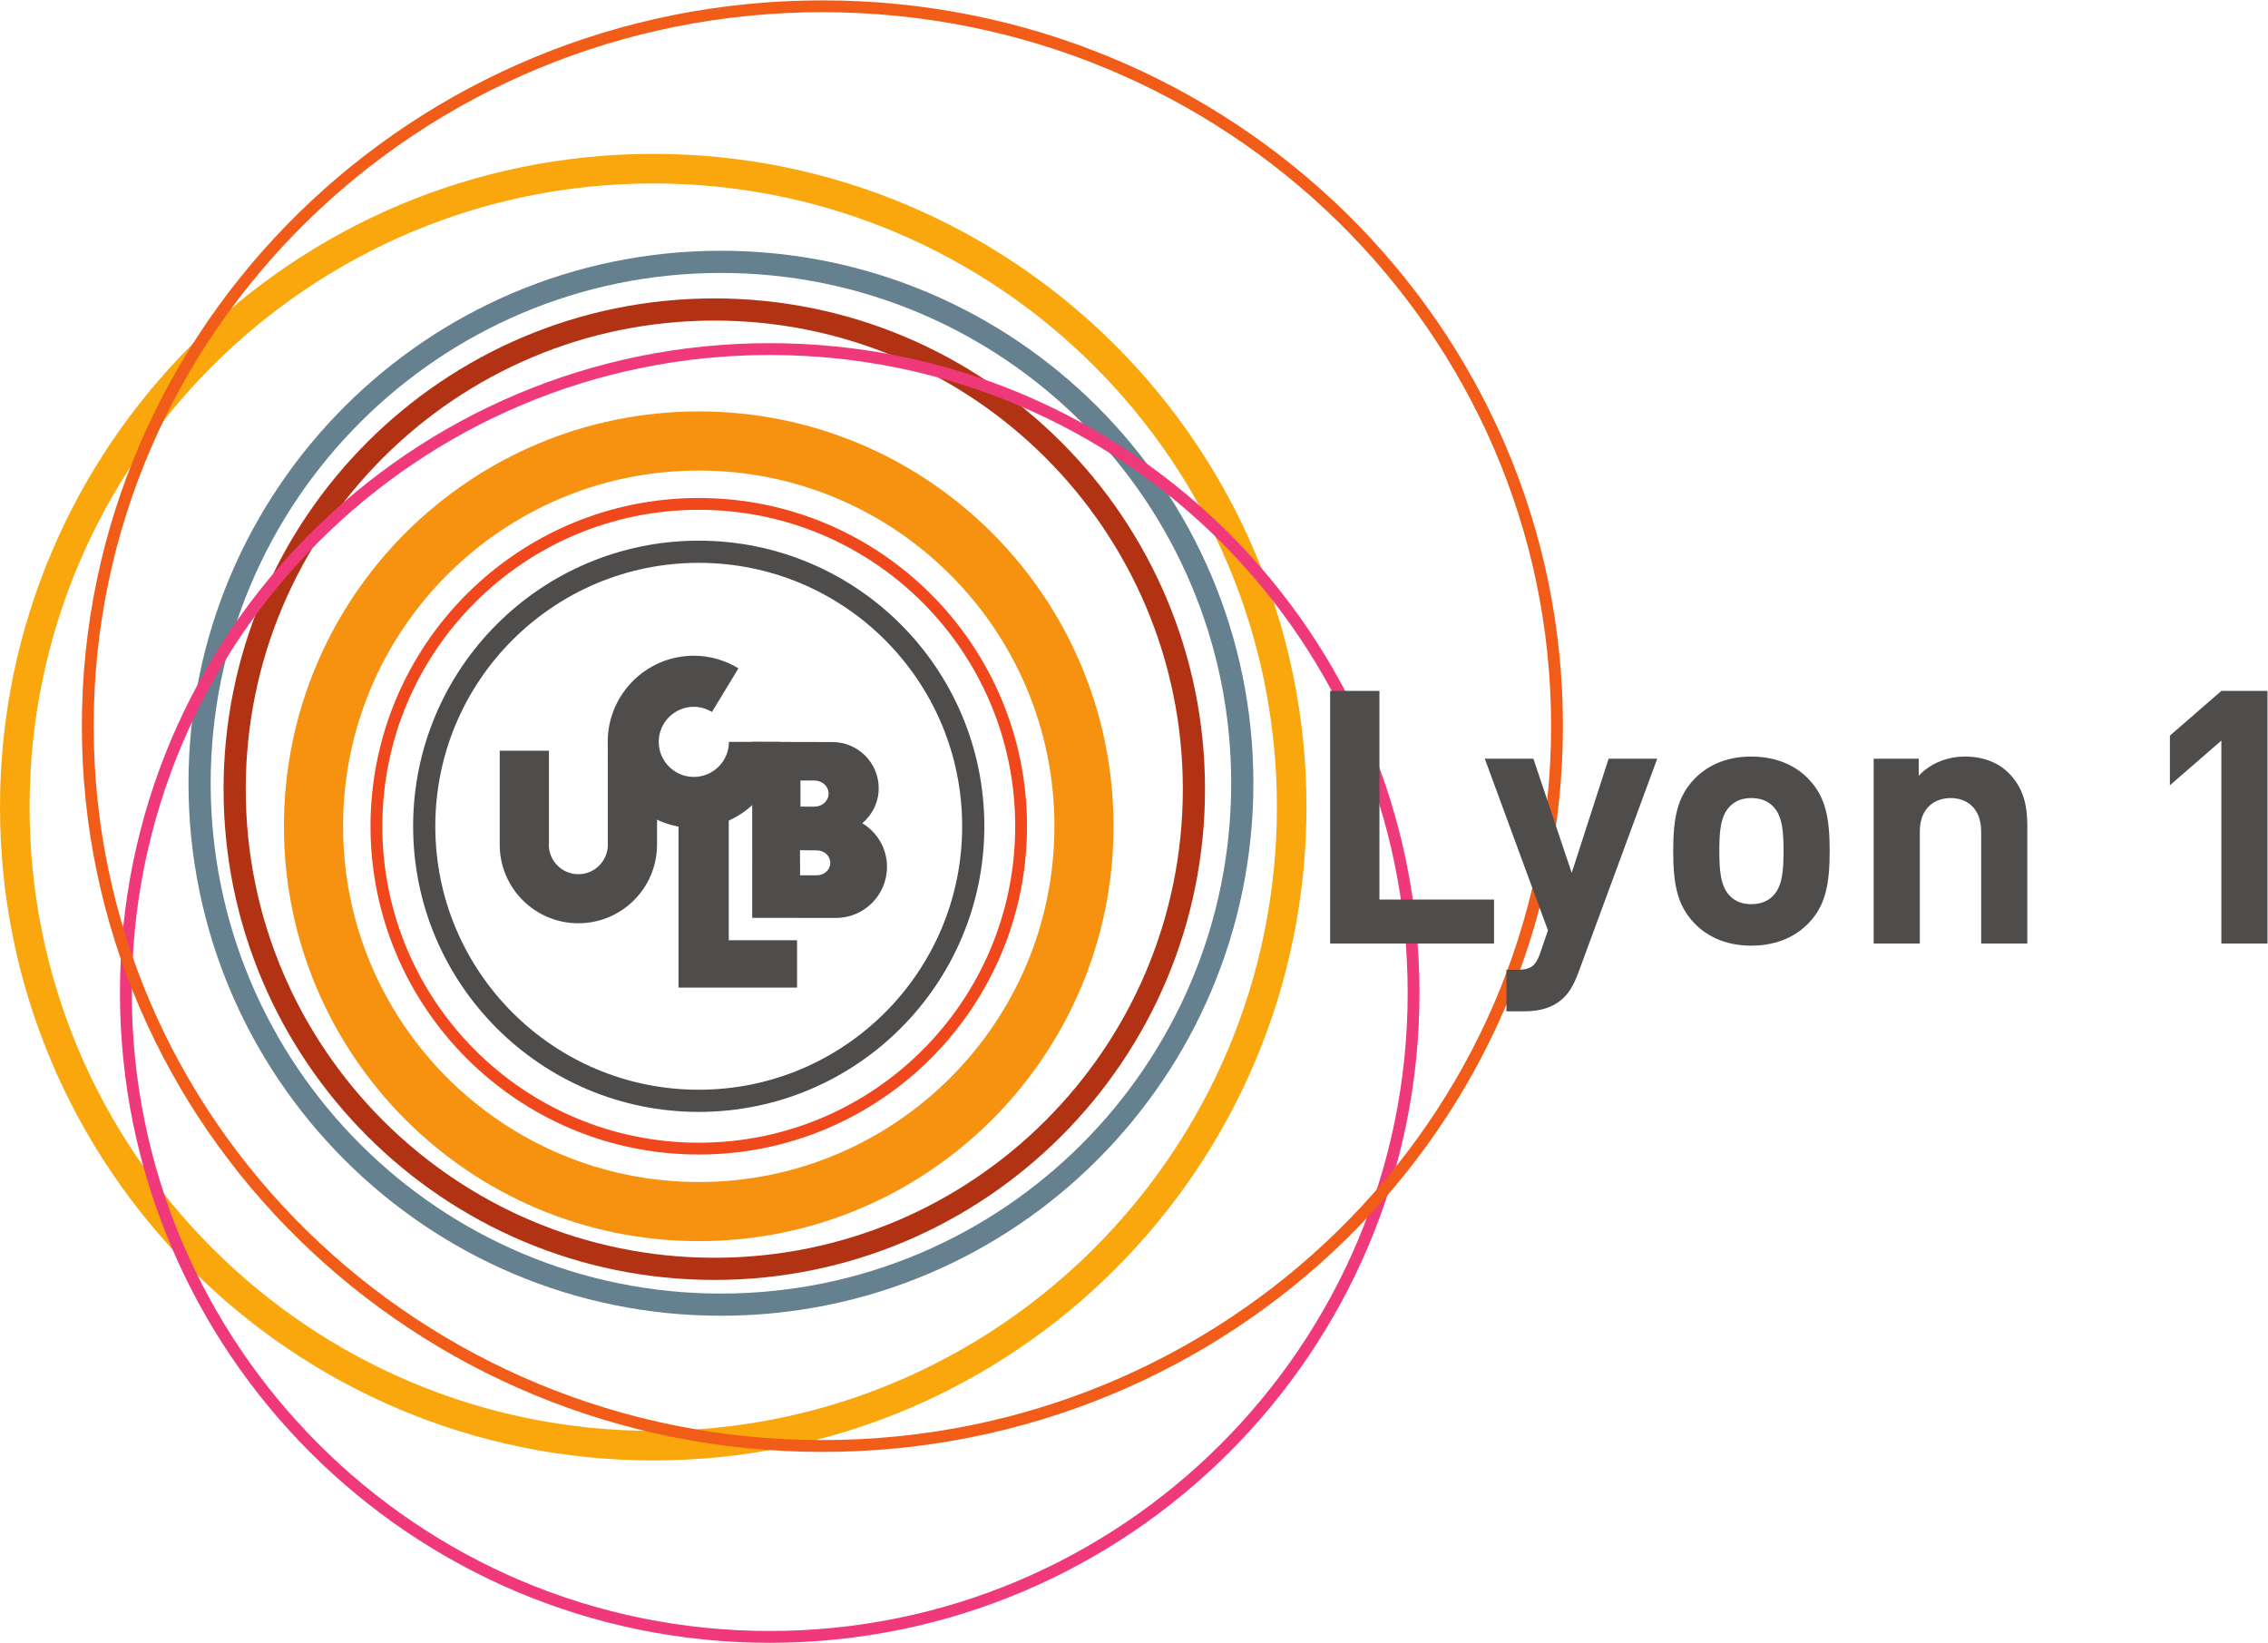 <?xml version="1.0" encoding="UTF-8" standalone="no"?>
<svg
   xmlns:dc="http://purl.org/dc/elements/1.1/"
   xmlns:cc="http://creativecommons.org/ns#"
   xmlns:rdf="http://www.w3.org/1999/02/22-rdf-syntax-ns#"
   xmlns:svg="http://www.w3.org/2000/svg"
   xmlns="http://www.w3.org/2000/svg"
   viewBox="0 0 245.4 177.747"
   height="177.747"
   width="245.4"
   xml:space="preserve"
   id="svg2"
   version="1.1"><defs
     id="defs6" /><g
     transform="matrix(1.333,0,0,-1.333,0,177.747)"
     id="g10"><g
       transform="scale(0.1)"
       id="g12"><path
         id="path14"
         style="fill:none;stroke:#4f4c4c;stroke-width:18;stroke-linecap:butt;stroke-linejoin:miter;stroke-miterlimit:4;stroke-dasharray:none;stroke-opacity:1"
         d="m 790,662.754 c 0,-123.047 -99.719,-222.832 -222.832,-222.832 -123.047,0 -222.832,99.785 -222.832,222.832 0,123.086 99.785,222.832 222.832,222.832 C 690.281,885.586 790,785.84 790,662.754 Z" /><path
         id="path16"
         style="fill:none;stroke:#f1471d;stroke-width:9.6;stroke-linecap:round;stroke-linejoin:miter;stroke-miterlimit:4;stroke-dasharray:none;stroke-opacity:1"
         d="m 828.848,662.793 c 0,-144.531 -117.129,-261.672 -261.621,-261.672 -144.551,0 -261.68,117.141 -261.68,261.672 0,144.492 117.129,261.641 261.68,261.641 144.492,0 261.621,-117.149 261.621,-261.641 z" /><path
         id="path18"
         style="fill:none;stroke:#f79210;stroke-width:48;stroke-linecap:round;stroke-linejoin:miter;stroke-miterlimit:4;stroke-dasharray:none;stroke-opacity:1"
         d="m 879.883,662.793 c 0,-172.734 -139.973,-312.773 -312.656,-312.773 -172.723,0 -312.762,140.039 -312.762,312.773 0,172.656 140.039,312.703 312.762,312.703 172.683,0 312.656,-140.047 312.656,-312.703 z" /><path
         id="path20"
         style="fill:none;stroke:#b23314;stroke-width:18;stroke-linecap:round;stroke-linejoin:miter;stroke-miterlimit:4;stroke-dasharray:none;stroke-opacity:1"
         d="m 969.121,692.93 c 0,-215.039 -174.316,-389.391 -389.285,-389.391 -215.039,0 -389.367,174.352 -389.367,389.391 0,215.019 174.328,389.3 389.367,389.3 214.969,0 389.285,-174.281 389.285,-389.3 z" /><path
         id="path22"
         style="fill:none;stroke:#65808e;stroke-width:18;stroke-linecap:round;stroke-linejoin:miter;stroke-miterlimit:4;stroke-dasharray:none;stroke-opacity:1"
         d="m 1008.38,697.734 c 0,-233.769 -189.493,-423.265 -423.212,-423.265 -233.676,0 -423.164,189.496 -423.164,423.265 0,233.68 189.488,423.166 423.164,423.166 233.719,0 423.212,-189.486 423.212,-423.166 z" /><path
         id="path24"
         style="fill:none;stroke:#f9a70d;stroke-width:24;stroke-linecap:round;stroke-linejoin:miter;stroke-miterlimit:4;stroke-dasharray:none;stroke-opacity:1"
         d="m 1048.48,678.328 c 0,-286.238 -231.988,-518.308 -518.226,-518.308 -286.223,0 -518.25,232.07 -518.25,518.308 0,286.184 232.027,518.212 518.25,518.212 286.238,0 518.226,-232.028 518.226,-518.212 z" /><path
         id="path26"
         style="fill:none;stroke:#f0397b;stroke-width:9.6;stroke-linecap:round;stroke-linejoin:miter;stroke-miterlimit:4;stroke-dasharray:none;stroke-opacity:1"
         d="M 1147.42,527.48 C 1147.42,238.828 913.406,4.809 624.766,4.809 336.133,4.809 102.168,238.828 102.168,527.48 c 0,288.641 233.965,522.62 522.598,522.62 288.64,0 522.654,-233.979 522.654,-522.62 z" /><path
         id="path28"
         style="fill:none;stroke:#f25c19;stroke-width:9.6;stroke-linecap:round;stroke-linejoin:miter;stroke-miterlimit:4;stroke-dasharray:none;stroke-opacity:1"
         d="m 1263.85,744.121 c 0,-322.773 -267.014,-584.371 -596.311,-584.371 -329.285,0 -596.301,261.598 -596.301,584.371 0,322.639 267.016,584.219 596.301,584.219 329.297,0 596.311,-261.58 596.311,-584.219 z" /><path
         id="path30"
         style="fill:#4f4c4c;fill-opacity:1;fill-rule:nonzero;stroke:none"
         d="m 1079.68,567.578 v 205.059 h 40.03 V 603.301 h 93.03 v -35.723 h -133.06" /><path
         id="path32"
         style="fill:#4f4c4c;fill-opacity:1;fill-rule:nonzero;stroke:none"
         d="m 1280.97,543.391 c -3.17,-8.352 -6.62,-14.688 -11.22,-19.289 -8.66,-8.653 -19.88,-11.524 -32.26,-11.524 h -14.7 v 33.692 h 8.65 c 10.65,0 14.98,2.597 18.73,13.535 l 6.32,18.437 -51.27,139.395 h 39.46 l 31.11,-92.727 29.95,92.727 h 39.47 l -64.24,-174.246" /><path
         id="path34"
         style="fill:#4f4c4c;fill-opacity:1;fill-rule:nonzero;stroke:none"
         d="m 1439.08,679.043 c -4.31,4.316 -10.08,6.621 -17.57,6.621 -7.48,0 -12.96,-2.305 -17.26,-6.621 -7.79,-7.773 -8.65,-20.742 -8.65,-36.289 0,-15.547 0.86,-28.801 8.65,-36.582 4.3,-4.317 9.78,-6.621 17.26,-6.621 7.49,0 13.26,2.304 17.57,6.621 7.79,7.781 8.64,21.035 8.64,36.582 0,15.547 -0.85,28.516 -8.64,36.289 z m 29.09,-94.758 c -9.21,-9.793 -24.47,-18.426 -46.66,-18.426 -22.17,0 -37.13,8.633 -46.35,18.426 -13.54,14.113 -17,31.106 -17,58.469 0,27.07 3.46,44.062 17,58.176 9.22,9.793 24.18,18.425 46.35,18.425 22.19,0 37.45,-8.632 46.66,-18.425 13.54,-14.114 17,-31.106 17,-58.176 0,-27.363 -3.46,-44.356 -17,-58.469" /><path
         id="path36"
         style="fill:#4f4c4c;fill-opacity:1;fill-rule:nonzero;stroke:none"
         d="m 1608.14,567.578 v 90.723 c 0,20.449 -12.95,27.363 -24.76,27.363 -11.82,0 -25.05,-6.914 -25.05,-27.363 v -90.723 h -37.45 v 150.059 h 36.58 v -13.828 c 9.79,10.371 23.62,15.546 37.43,15.546 14.98,0 27.07,-4.89 35.44,-13.234 12.08,-12.105 15.26,-26.211 15.26,-42.625 v -95.918 h -37.45" /><path
         id="path38"
         style="fill:#4f4c4c;fill-opacity:1;fill-rule:nonzero;stroke:none"
         d="m 1803.1,567.578 v 164.746 l -41.76,-36.289 v 40.313 l 41.76,36.289 h 37.44 V 567.578 h -37.44" /><path
         id="path40"
         style="fill:#4f4c4c;fill-opacity:1;fill-rule:nonzero;stroke:none"
         d="m 493.34,731.387 v -83.516 h 0.066 c 0,-13.281 -10.73,-24.004 -23.972,-24.004 -13.184,0 -23.965,10.723 -23.965,24.004 h 0.117 v 76.211 h -39.961 v -76.211 c 0,-35.293 28.594,-63.828 63.809,-63.828 35.273,0 63.879,28.535 63.879,63.828 v 83.516 H 493.34" /><path
         id="path42"
         style="fill:#4f4c4c;fill-opacity:1;fill-rule:nonzero;stroke:none"
         d="M 591.543,570.254 V 681.699 H 550.762 V 531.816 h 96.211 v 38.438 h -55.43" /><path
         id="path44"
         style="fill:#4f4c4c;fill-opacity:1;fill-rule:nonzero;stroke:none"
         d="m 662.793,622.949 -13.359,0.02 -0.059,20.371 13.547,-0.117 c 6.148,-0.059 11.07,-4.434 11.004,-10.227 -0.047,-5.75 -4.973,-10.125 -11.133,-10.047 z m -1.746,76.973 c 6.375,-0.078 11.543,-4.668 11.543,-10.723 -0.07,-6.015 -5.285,-10.539 -11.672,-10.508 l -11.191,0.039 v 21.192 z m 38.902,-34.707 c 8.086,6.875 13.305,16.992 13.305,28.406 0,20.715 -16.828,37.5 -37.57,37.5 l -65.098,0.149 V 588.418 l 67.91,-0.059 c 22.922,0 41.492,18.575 41.492,41.485 0,15.066 -8.023,28.105 -20.039,35.371" /><path
         id="path46"
         style="fill:#4f4c4c;fill-opacity:1;fill-rule:nonzero;stroke:none"
         d="m 563.184,702.832 c -15.696,0 -28.477,12.734 -28.477,28.438 0,15.742 12.781,28.476 28.477,28.476 5.402,0 10.437,-1.621 14.714,-4.219 l 21.497,35.43 c -10.547,6.453 -22.903,10.234 -36.211,10.234 -38.606,0 -69.891,-31.308 -69.891,-69.921 0,-38.567 31.285,-69.856 69.891,-69.856 38.613,0 69.902,31.289 69.902,69.856 h -41.414 c 0,-15.704 -12.785,-28.438 -28.488,-28.438" /></g></g></svg>